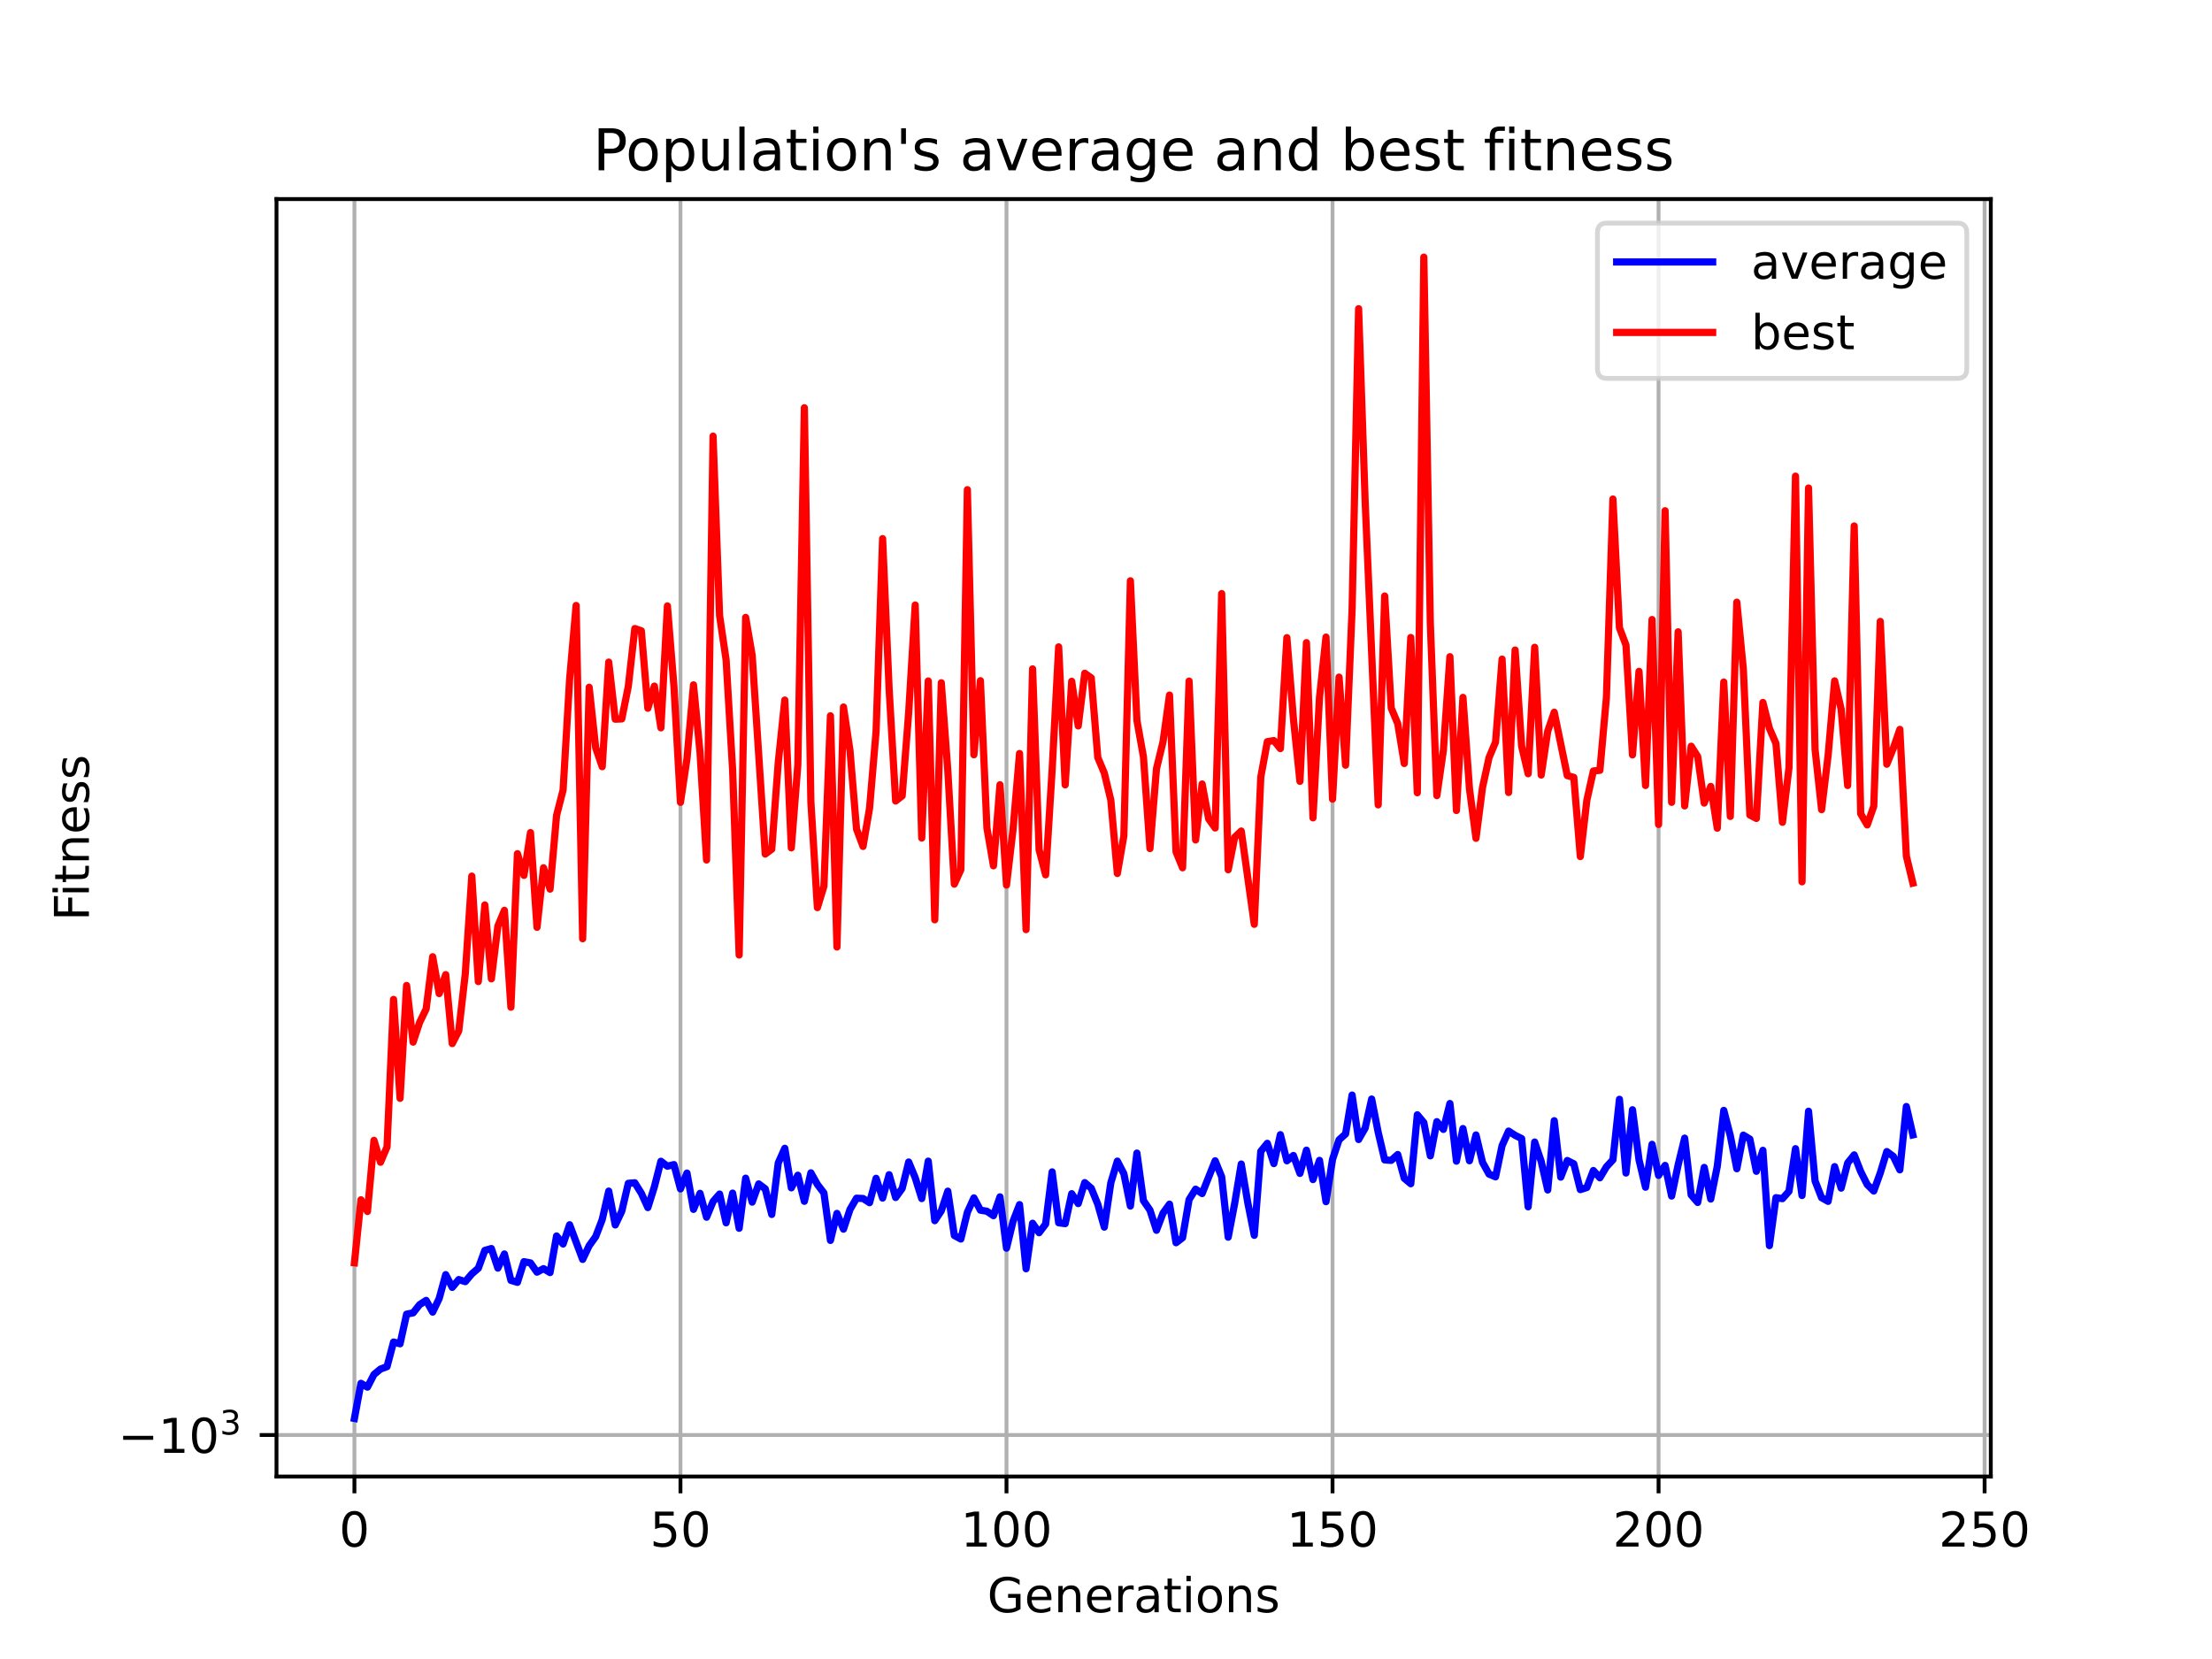 <?xml version="1.0" encoding="utf-8" standalone="no"?>
<!DOCTYPE svg PUBLIC "-//W3C//DTD SVG 1.1//EN"
  "http://www.w3.org/Graphics/SVG/1.1/DTD/svg11.dtd">
<!-- Created with matplotlib (https://matplotlib.org/) -->
<svg height="345.6pt" version="1.1" viewBox="0 0 460.8 345.6" width="460.8pt" xmlns="http://www.w3.org/2000/svg" xmlns:xlink="http://www.w3.org/1999/xlink">
 <defs>
  <style type="text/css">*{stroke-linecap:butt;stroke-linejoin:round;}</style>
 </defs>
 <g id="figure_1">
  <g id="patch_1">
   <path d="M 0 345.6 
L 460.8 345.6 
L 460.8 0 
L 0 0 
z
" style="fill:#ffffff;"/>
  </g>
  <g id="axes_1">
   <g id="patch_2">
    <path d="M 57.6 307.584 
L 414.72 307.584 
L 414.72 41.472 
L 57.6 41.472 
z
" style="fill:#ffffff;"/>
   </g>
   <g id="matplotlib.axis_1">
    <g id="xtick_1">
     <g id="line2d_1">
      <path clip-path="url(#pa1dbb813bf)" d="M 73.833 307.584 
L 73.833 41.472 
" style="fill:none;stroke:#b0b0b0;stroke-linecap:square;stroke-width:0.8;"/>
     </g>
     <g id="line2d_2">
      <defs>
       <path d="M 0 0 
L 0 3.5 
" id="m07ec0fc6dc" style="stroke:#000000;stroke-width:0.8;"/>
      </defs>
      <g>
       <use style="stroke:#000000;stroke-width:0.8;" x="73.833" xlink:href="#m07ec0fc6dc" y="307.584"/>
      </g>
     </g>
     <g id="text_1">
      <!-- 0 -->
      <g transform="translate(70.651 322.182)scale(0.1 -0.1)">
       <defs>
        <path d="M 31.781 66.406 
Q 24.172 66.406 20.328 58.906 
Q 16.5 51.422 16.5 36.375 
Q 16.5 21.391 20.328 13.891 
Q 24.172 6.391 31.781 6.391 
Q 39.453 6.391 43.281 13.891 
Q 47.125 21.391 47.125 36.375 
Q 47.125 51.422 43.281 58.906 
Q 39.453 66.406 31.781 66.406 
z
M 31.781 74.219 
Q 44.047 74.219 50.516 64.516 
Q 56.984 54.828 56.984 36.375 
Q 56.984 17.969 50.516 8.266 
Q 44.047 -1.422 31.781 -1.422 
Q 19.531 -1.422 13.062 8.266 
Q 6.594 17.969 6.594 36.375 
Q 6.594 54.828 13.062 64.516 
Q 19.531 74.219 31.781 74.219 
z
" id="DejaVuSans-48"/>
       </defs>
       <use xlink:href="#DejaVuSans-48"/>
      </g>
     </g>
    </g>
    <g id="xtick_2">
     <g id="line2d_3">
      <path clip-path="url(#pa1dbb813bf)" d="M 141.752 307.584 
L 141.752 41.472 
" style="fill:none;stroke:#b0b0b0;stroke-linecap:square;stroke-width:0.8;"/>
     </g>
     <g id="line2d_4">
      <g>
       <use style="stroke:#000000;stroke-width:0.8;" x="141.752" xlink:href="#m07ec0fc6dc" y="307.584"/>
      </g>
     </g>
     <g id="text_2">
      <!-- 50 -->
      <g transform="translate(135.39 322.182)scale(0.1 -0.1)">
       <defs>
        <path d="M 10.797 72.906 
L 49.516 72.906 
L 49.516 64.594 
L 19.828 64.594 
L 19.828 46.734 
Q 21.969 47.469 24.109 47.828 
Q 26.266 48.188 28.422 48.188 
Q 40.625 48.188 47.75 41.5 
Q 54.891 34.812 54.891 23.391 
Q 54.891 11.625 47.562 5.094 
Q 40.234 -1.422 26.906 -1.422 
Q 22.312 -1.422 17.547 -0.641 
Q 12.797 0.141 7.719 1.703 
L 7.719 11.625 
Q 12.109 9.234 16.797 8.062 
Q 21.484 6.891 26.703 6.891 
Q 35.156 6.891 40.078 11.328 
Q 45.016 15.766 45.016 23.391 
Q 45.016 31 40.078 35.438 
Q 35.156 39.891 26.703 39.891 
Q 22.75 39.891 18.812 39.016 
Q 14.891 38.141 10.797 36.281 
z
" id="DejaVuSans-53"/>
       </defs>
       <use xlink:href="#DejaVuSans-53"/>
       <use x="63.623" xlink:href="#DejaVuSans-48"/>
      </g>
     </g>
    </g>
    <g id="xtick_3">
     <g id="line2d_5">
      <path clip-path="url(#pa1dbb813bf)" d="M 209.671 307.584 
L 209.671 41.472 
" style="fill:none;stroke:#b0b0b0;stroke-linecap:square;stroke-width:0.8;"/>
     </g>
     <g id="line2d_6">
      <g>
       <use style="stroke:#000000;stroke-width:0.8;" x="209.671" xlink:href="#m07ec0fc6dc" y="307.584"/>
      </g>
     </g>
     <g id="text_3">
      <!-- 100 -->
      <g transform="translate(200.128 322.182)scale(0.1 -0.1)">
       <defs>
        <path d="M 12.406 8.297 
L 28.516 8.297 
L 28.516 63.922 
L 10.984 60.406 
L 10.984 69.391 
L 28.422 72.906 
L 38.281 72.906 
L 38.281 8.297 
L 54.391 8.297 
L 54.391 0 
L 12.406 0 
z
" id="DejaVuSans-49"/>
       </defs>
       <use xlink:href="#DejaVuSans-49"/>
       <use x="63.623" xlink:href="#DejaVuSans-48"/>
       <use x="127.246" xlink:href="#DejaVuSans-48"/>
      </g>
     </g>
    </g>
    <g id="xtick_4">
     <g id="line2d_7">
      <path clip-path="url(#pa1dbb813bf)" d="M 277.591 307.584 
L 277.591 41.472 
" style="fill:none;stroke:#b0b0b0;stroke-linecap:square;stroke-width:0.8;"/>
     </g>
     <g id="line2d_8">
      <g>
       <use style="stroke:#000000;stroke-width:0.8;" x="277.591" xlink:href="#m07ec0fc6dc" y="307.584"/>
      </g>
     </g>
     <g id="text_4">
      <!-- 150 -->
      <g transform="translate(268.047 322.182)scale(0.1 -0.1)">
       <use xlink:href="#DejaVuSans-49"/>
       <use x="63.623" xlink:href="#DejaVuSans-53"/>
       <use x="127.246" xlink:href="#DejaVuSans-48"/>
      </g>
     </g>
    </g>
    <g id="xtick_5">
     <g id="line2d_9">
      <path clip-path="url(#pa1dbb813bf)" d="M 345.51 307.584 
L 345.51 41.472 
" style="fill:none;stroke:#b0b0b0;stroke-linecap:square;stroke-width:0.8;"/>
     </g>
     <g id="line2d_10">
      <g>
       <use style="stroke:#000000;stroke-width:0.8;" x="345.51" xlink:href="#m07ec0fc6dc" y="307.584"/>
      </g>
     </g>
     <g id="text_5">
      <!-- 200 -->
      <g transform="translate(335.966 322.182)scale(0.1 -0.1)">
       <defs>
        <path d="M 19.188 8.297 
L 53.609 8.297 
L 53.609 0 
L 7.328 0 
L 7.328 8.297 
Q 12.938 14.109 22.625 23.891 
Q 32.328 33.688 34.812 36.531 
Q 39.547 41.844 41.422 45.531 
Q 43.312 49.219 43.312 52.781 
Q 43.312 58.594 39.234 62.25 
Q 35.156 65.922 28.609 65.922 
Q 23.969 65.922 18.812 64.312 
Q 13.672 62.703 7.812 59.422 
L 7.812 69.391 
Q 13.766 71.781 18.938 73 
Q 24.125 74.219 28.422 74.219 
Q 39.75 74.219 46.484 68.547 
Q 53.219 62.891 53.219 53.422 
Q 53.219 48.922 51.531 44.891 
Q 49.859 40.875 45.406 35.406 
Q 44.188 33.984 37.641 27.219 
Q 31.109 20.453 19.188 8.297 
z
" id="DejaVuSans-50"/>
       </defs>
       <use xlink:href="#DejaVuSans-50"/>
       <use x="63.623" xlink:href="#DejaVuSans-48"/>
       <use x="127.246" xlink:href="#DejaVuSans-48"/>
      </g>
     </g>
    </g>
    <g id="xtick_6">
     <g id="line2d_11">
      <path clip-path="url(#pa1dbb813bf)" d="M 413.43 307.584 
L 413.43 41.472 
" style="fill:none;stroke:#b0b0b0;stroke-linecap:square;stroke-width:0.8;"/>
     </g>
     <g id="line2d_12">
      <g>
       <use style="stroke:#000000;stroke-width:0.8;" x="413.43" xlink:href="#m07ec0fc6dc" y="307.584"/>
      </g>
     </g>
     <g id="text_6">
      <!-- 250 -->
      <g transform="translate(403.886 322.182)scale(0.1 -0.1)">
       <use xlink:href="#DejaVuSans-50"/>
       <use x="63.623" xlink:href="#DejaVuSans-53"/>
       <use x="127.246" xlink:href="#DejaVuSans-48"/>
      </g>
     </g>
    </g>
    <g id="text_7">
     <!-- Generations -->
     <g transform="translate(205.662 335.861)scale(0.1 -0.1)">
      <defs>
       <path d="M 59.516 10.406 
L 59.516 29.984 
L 43.406 29.984 
L 43.406 38.094 
L 69.281 38.094 
L 69.281 6.781 
Q 63.578 2.734 56.688 0.656 
Q 49.812 -1.422 42 -1.422 
Q 24.906 -1.422 15.25 8.562 
Q 5.609 18.562 5.609 36.375 
Q 5.609 54.25 15.25 64.234 
Q 24.906 74.219 42 74.219 
Q 49.125 74.219 55.547 72.453 
Q 61.969 70.703 67.391 67.281 
L 67.391 56.781 
Q 61.922 61.422 55.766 63.766 
Q 49.609 66.109 42.828 66.109 
Q 29.438 66.109 22.719 58.641 
Q 16.016 51.172 16.016 36.375 
Q 16.016 21.625 22.719 14.156 
Q 29.438 6.688 42.828 6.688 
Q 48.047 6.688 52.141 7.594 
Q 56.25 8.5 59.516 10.406 
z
" id="DejaVuSans-71"/>
       <path d="M 56.203 29.594 
L 56.203 25.203 
L 14.891 25.203 
Q 15.484 15.922 20.484 11.062 
Q 25.484 6.203 34.422 6.203 
Q 39.594 6.203 44.453 7.469 
Q 49.312 8.734 54.109 11.281 
L 54.109 2.781 
Q 49.266 0.734 44.188 -0.344 
Q 39.109 -1.422 33.891 -1.422 
Q 20.797 -1.422 13.156 6.188 
Q 5.516 13.812 5.516 26.812 
Q 5.516 40.234 12.766 48.109 
Q 20.016 56 32.328 56 
Q 43.359 56 49.781 48.891 
Q 56.203 41.797 56.203 29.594 
z
M 47.219 32.234 
Q 47.125 39.594 43.094 43.984 
Q 39.062 48.391 32.422 48.391 
Q 24.906 48.391 20.391 44.141 
Q 15.875 39.891 15.188 32.172 
z
" id="DejaVuSans-101"/>
       <path d="M 54.891 33.016 
L 54.891 0 
L 45.906 0 
L 45.906 32.719 
Q 45.906 40.484 42.875 44.328 
Q 39.844 48.188 33.797 48.188 
Q 26.516 48.188 22.312 43.547 
Q 18.109 38.922 18.109 30.906 
L 18.109 0 
L 9.078 0 
L 9.078 54.688 
L 18.109 54.688 
L 18.109 46.188 
Q 21.344 51.125 25.703 53.562 
Q 30.078 56 35.797 56 
Q 45.219 56 50.047 50.172 
Q 54.891 44.344 54.891 33.016 
z
" id="DejaVuSans-110"/>
       <path d="M 41.109 46.297 
Q 39.594 47.172 37.812 47.578 
Q 36.031 48 33.891 48 
Q 26.266 48 22.188 43.047 
Q 18.109 38.094 18.109 28.812 
L 18.109 0 
L 9.078 0 
L 9.078 54.688 
L 18.109 54.688 
L 18.109 46.188 
Q 20.953 51.172 25.484 53.578 
Q 30.031 56 36.531 56 
Q 37.453 56 38.578 55.875 
Q 39.703 55.766 41.062 55.516 
z
" id="DejaVuSans-114"/>
       <path d="M 34.281 27.484 
Q 23.391 27.484 19.188 25 
Q 14.984 22.516 14.984 16.5 
Q 14.984 11.719 18.141 8.906 
Q 21.297 6.109 26.703 6.109 
Q 34.188 6.109 38.703 11.406 
Q 43.219 16.703 43.219 25.484 
L 43.219 27.484 
z
M 52.203 31.203 
L 52.203 0 
L 43.219 0 
L 43.219 8.297 
Q 40.141 3.328 35.547 0.953 
Q 30.953 -1.422 24.312 -1.422 
Q 15.922 -1.422 10.953 3.297 
Q 6 8.016 6 15.922 
Q 6 25.141 12.172 29.828 
Q 18.359 34.516 30.609 34.516 
L 43.219 34.516 
L 43.219 35.406 
Q 43.219 41.609 39.141 45 
Q 35.062 48.391 27.688 48.391 
Q 23 48.391 18.547 47.266 
Q 14.109 46.141 10.016 43.891 
L 10.016 52.203 
Q 14.938 54.109 19.578 55.047 
Q 24.219 56 28.609 56 
Q 40.484 56 46.344 49.844 
Q 52.203 43.703 52.203 31.203 
z
" id="DejaVuSans-97"/>
       <path d="M 18.312 70.219 
L 18.312 54.688 
L 36.812 54.688 
L 36.812 47.703 
L 18.312 47.703 
L 18.312 18.016 
Q 18.312 11.328 20.141 9.422 
Q 21.969 7.516 27.594 7.516 
L 36.812 7.516 
L 36.812 0 
L 27.594 0 
Q 17.188 0 13.234 3.875 
Q 9.281 7.766 9.281 18.016 
L 9.281 47.703 
L 2.688 47.703 
L 2.688 54.688 
L 9.281 54.688 
L 9.281 70.219 
z
" id="DejaVuSans-116"/>
       <path d="M 9.422 54.688 
L 18.406 54.688 
L 18.406 0 
L 9.422 0 
z
M 9.422 75.984 
L 18.406 75.984 
L 18.406 64.594 
L 9.422 64.594 
z
" id="DejaVuSans-105"/>
       <path d="M 30.609 48.391 
Q 23.391 48.391 19.188 42.75 
Q 14.984 37.109 14.984 27.297 
Q 14.984 17.484 19.156 11.844 
Q 23.344 6.203 30.609 6.203 
Q 37.797 6.203 41.984 11.859 
Q 46.188 17.531 46.188 27.297 
Q 46.188 37.016 41.984 42.703 
Q 37.797 48.391 30.609 48.391 
z
M 30.609 56 
Q 42.328 56 49.016 48.375 
Q 55.719 40.766 55.719 27.297 
Q 55.719 13.875 49.016 6.219 
Q 42.328 -1.422 30.609 -1.422 
Q 18.844 -1.422 12.172 6.219 
Q 5.516 13.875 5.516 27.297 
Q 5.516 40.766 12.172 48.375 
Q 18.844 56 30.609 56 
z
" id="DejaVuSans-111"/>
       <path d="M 44.281 53.078 
L 44.281 44.578 
Q 40.484 46.531 36.375 47.5 
Q 32.281 48.484 27.875 48.484 
Q 21.188 48.484 17.844 46.438 
Q 14.5 44.391 14.5 40.281 
Q 14.5 37.156 16.891 35.375 
Q 19.281 33.594 26.516 31.984 
L 29.594 31.297 
Q 39.156 29.25 43.188 25.516 
Q 47.219 21.781 47.219 15.094 
Q 47.219 7.469 41.188 3.016 
Q 35.156 -1.422 24.609 -1.422 
Q 20.219 -1.422 15.453 -0.562 
Q 10.688 0.297 5.422 2 
L 5.422 11.281 
Q 10.406 8.688 15.234 7.391 
Q 20.062 6.109 24.812 6.109 
Q 31.156 6.109 34.562 8.281 
Q 37.984 10.453 37.984 14.406 
Q 37.984 18.062 35.516 20.016 
Q 33.062 21.969 24.703 23.781 
L 21.578 24.516 
Q 13.234 26.266 9.516 29.906 
Q 5.812 33.547 5.812 39.891 
Q 5.812 47.609 11.281 51.797 
Q 16.75 56 26.812 56 
Q 31.781 56 36.172 55.266 
Q 40.578 54.547 44.281 53.078 
z
" id="DejaVuSans-115"/>
      </defs>
      <use xlink:href="#DejaVuSans-71"/>
      <use x="77.49" xlink:href="#DejaVuSans-101"/>
      <use x="139.014" xlink:href="#DejaVuSans-110"/>
      <use x="202.393" xlink:href="#DejaVuSans-101"/>
      <use x="263.916" xlink:href="#DejaVuSans-114"/>
      <use x="305.029" xlink:href="#DejaVuSans-97"/>
      <use x="366.309" xlink:href="#DejaVuSans-116"/>
      <use x="405.518" xlink:href="#DejaVuSans-105"/>
      <use x="433.301" xlink:href="#DejaVuSans-111"/>
      <use x="494.482" xlink:href="#DejaVuSans-110"/>
      <use x="557.861" xlink:href="#DejaVuSans-115"/>
     </g>
    </g>
   </g>
   <g id="matplotlib.axis_2">
    <g id="ytick_1">
     <g id="line2d_13">
      <path clip-path="url(#pa1dbb813bf)" d="M 57.6 298.937 
L 414.72 298.937 
" style="fill:none;stroke:#b0b0b0;stroke-linecap:square;stroke-width:0.8;"/>
     </g>
     <g id="line2d_14">
      <defs>
       <path d="M 0 0 
L -3.5 0 
" id="m3d6f5c4a4d" style="stroke:#000000;stroke-width:0.8;"/>
      </defs>
      <g>
       <use style="stroke:#000000;stroke-width:0.8;" x="57.6" xlink:href="#m3d6f5c4a4d" y="298.937"/>
      </g>
     </g>
     <g id="text_8">
      <!-- $\mathdefault{-10^{3}}$ -->
      <g transform="translate(24.6 302.736)scale(0.1 -0.1)">
       <defs>
        <path d="M 10.594 35.5 
L 73.188 35.5 
L 73.188 27.203 
L 10.594 27.203 
z
" id="DejaVuSans-8722"/>
        <path d="M 40.578 39.312 
Q 47.656 37.797 51.625 33 
Q 55.609 28.219 55.609 21.188 
Q 55.609 10.406 48.188 4.484 
Q 40.766 -1.422 27.094 -1.422 
Q 22.516 -1.422 17.656 -0.516 
Q 12.797 0.391 7.625 2.203 
L 7.625 11.719 
Q 11.719 9.328 16.594 8.109 
Q 21.484 6.891 26.812 6.891 
Q 36.078 6.891 40.938 10.547 
Q 45.797 14.203 45.797 21.188 
Q 45.797 27.641 41.281 31.266 
Q 36.766 34.906 28.719 34.906 
L 20.219 34.906 
L 20.219 43.016 
L 29.109 43.016 
Q 36.375 43.016 40.234 45.922 
Q 44.094 48.828 44.094 54.297 
Q 44.094 59.906 40.109 62.906 
Q 36.141 65.922 28.719 65.922 
Q 24.656 65.922 20.016 65.031 
Q 15.375 64.156 9.812 62.312 
L 9.812 71.094 
Q 15.438 72.656 20.344 73.438 
Q 25.25 74.219 29.594 74.219 
Q 40.828 74.219 47.359 69.109 
Q 53.906 64.016 53.906 55.328 
Q 53.906 49.266 50.438 45.094 
Q 46.969 40.922 40.578 39.312 
z
" id="DejaVuSans-51"/>
       </defs>
       <use transform="translate(0 0.766)" xlink:href="#DejaVuSans-8722"/>
       <use transform="translate(83.789 0.766)" xlink:href="#DejaVuSans-49"/>
       <use transform="translate(147.412 0.766)" xlink:href="#DejaVuSans-48"/>
       <use transform="translate(211.992 39.047)scale(0.7)" xlink:href="#DejaVuSans-51"/>
      </g>
     </g>
    </g>
    <g id="text_9">
     <!-- Fitness -->
     <g transform="translate(18.52 191.845)rotate(-90)scale(0.1 -0.1)">
      <defs>
       <path d="M 9.812 72.906 
L 51.703 72.906 
L 51.703 64.594 
L 19.672 64.594 
L 19.672 43.109 
L 48.578 43.109 
L 48.578 34.812 
L 19.672 34.812 
L 19.672 0 
L 9.812 0 
z
" id="DejaVuSans-70"/>
      </defs>
      <use xlink:href="#DejaVuSans-70"/>
      <use x="50.27" xlink:href="#DejaVuSans-105"/>
      <use x="78.053" xlink:href="#DejaVuSans-116"/>
      <use x="117.262" xlink:href="#DejaVuSans-110"/>
      <use x="180.641" xlink:href="#DejaVuSans-101"/>
      <use x="242.164" xlink:href="#DejaVuSans-115"/>
      <use x="294.264" xlink:href="#DejaVuSans-115"/>
     </g>
    </g>
   </g>
   <g id="line2d_15">
    <path clip-path="url(#pa1dbb813bf)" d="M 73.833 295.488 
L 75.191 288.174 
L 76.55 288.963 
L 77.908 286.326 
L 79.266 285.198 
L 80.625 284.695 
L 81.983 279.569 
L 83.341 279.936 
L 84.7 273.764 
L 86.058 273.495 
L 87.417 271.776 
L 88.775 270.898 
L 90.133 273.336 
L 91.492 270.502 
L 92.85 265.532 
L 94.209 268.185 
L 95.567 266.557 
L 96.925 266.99 
L 98.284 265.377 
L 99.642 264.201 
L 101 260.481 
L 102.359 260.092 
L 103.717 264.169 
L 105.076 261.229 
L 106.434 266.725 
L 107.792 267.135 
L 109.151 262.829 
L 110.509 263.092 
L 111.868 265.013 
L 113.226 264.282 
L 114.584 265.104 
L 115.943 257.477 
L 117.301 259.15 
L 118.66 255.137 
L 121.376 262.358 
L 122.735 259.5 
L 124.093 257.609 
L 125.451 254.058 
L 126.81 248.131 
L 128.168 255.182 
L 129.527 252.321 
L 130.885 246.508 
L 132.243 246.398 
L 133.602 248.579 
L 134.96 251.56 
L 136.319 247.235 
L 137.677 241.916 
L 139.035 242.945 
L 140.394 242.605 
L 141.752 247.669 
L 143.11 244.374 
L 144.469 251.931 
L 145.827 248.597 
L 147.186 253.565 
L 148.544 250.298 
L 149.902 248.737 
L 151.261 254.734 
L 152.619 248.548 
L 153.978 255.873 
L 155.336 245.434 
L 156.694 250.426 
L 158.053 246.63 
L 159.411 247.65 
L 160.77 252.992 
L 162.128 242.255 
L 163.486 239.209 
L 164.845 247.45 
L 166.203 244.819 
L 167.561 250.254 
L 168.92 244.324 
L 170.278 246.738 
L 171.637 248.52 
L 172.995 258.398 
L 174.353 252.777 
L 175.712 256.056 
L 177.07 251.957 
L 178.429 249.609 
L 179.787 249.669 
L 181.145 250.542 
L 182.504 245.465 
L 183.862 249.582 
L 185.22 244.716 
L 186.579 249.461 
L 187.937 247.579 
L 189.296 242.066 
L 190.654 245.343 
L 192.012 249.682 
L 193.371 241.889 
L 194.729 254.288 
L 196.088 252.241 
L 197.446 248.146 
L 198.804 257.376 
L 200.163 258.112 
L 201.521 252.535 
L 202.88 249.546 
L 204.238 252.099 
L 205.596 252.323 
L 206.955 253.247 
L 208.313 249.33 
L 209.671 260.018 
L 211.03 254.442 
L 212.388 250.943 
L 213.747 264.307 
L 215.105 254.828 
L 216.463 256.793 
L 217.822 254.995 
L 219.18 244.127 
L 220.539 254.728 
L 221.897 254.907 
L 223.255 248.669 
L 224.614 250.727 
L 225.972 246.359 
L 227.33 247.534 
L 228.689 250.868 
L 230.047 255.633 
L 231.406 246.398 
L 232.764 241.881 
L 234.122 244.512 
L 235.481 251.238 
L 236.839 240.209 
L 238.198 250.111 
L 239.556 252.086 
L 240.914 256.292 
L 242.273 252.73 
L 243.631 250.847 
L 244.99 258.885 
L 246.348 257.841 
L 247.706 249.91 
L 249.065 247.727 
L 250.423 248.638 
L 253.14 241.816 
L 254.498 245.155 
L 255.857 257.73 
L 257.215 250.636 
L 258.573 242.487 
L 259.932 250.524 
L 261.29 257.339 
L 262.649 239.842 
L 264.007 238.175 
L 265.365 242.398 
L 266.724 236.372 
L 268.082 241.818 
L 269.44 240.71 
L 270.799 244.444 
L 272.157 239.605 
L 273.516 245.724 
L 274.874 241.727 
L 276.232 250.332 
L 277.591 241.507 
L 278.949 237.445 
L 280.308 236.222 
L 281.666 228.12 
L 283.024 237.38 
L 284.383 235.013 
L 285.741 228.949 
L 287.1 235.876 
L 288.458 241.631 
L 289.816 241.726 
L 291.175 240.507 
L 292.533 245.454 
L 293.891 246.597 
L 295.25 232.23 
L 296.608 233.85 
L 297.967 240.785 
L 299.325 233.662 
L 300.683 235.273 
L 302.042 229.884 
L 303.4 241.895 
L 304.759 235.098 
L 306.117 241.805 
L 307.475 236.435 
L 308.834 242.128 
L 310.192 244.59 
L 311.55 245.158 
L 312.909 238.658 
L 314.267 235.625 
L 315.626 236.511 
L 316.984 237.187 
L 318.342 251.403 
L 319.701 237.91 
L 321.059 241.942 
L 322.418 247.891 
L 323.776 233.466 
L 325.134 245.222 
L 326.493 241.755 
L 327.851 242.444 
L 329.21 247.82 
L 330.568 247.384 
L 331.926 243.844 
L 333.285 245.358 
L 334.643 243.076 
L 336.001 241.61 
L 337.36 229.003 
L 338.718 244.364 
L 340.077 231.183 
L 341.435 241.608 
L 342.793 247.317 
L 344.152 238.384 
L 345.51 244.855 
L 346.869 242.777 
L 348.227 249.16 
L 349.585 242.681 
L 350.944 237.096 
L 352.302 248.92 
L 353.66 250.489 
L 355.019 243.197 
L 356.377 249.781 
L 357.736 242.983 
L 359.094 231.312 
L 360.452 236.571 
L 361.811 243.469 
L 363.169 236.468 
L 364.528 237.298 
L 365.886 244.002 
L 367.244 239.632 
L 368.603 259.485 
L 369.961 249.496 
L 371.32 249.702 
L 372.678 248.165 
L 374.036 239.29 
L 375.395 249.046 
L 376.753 231.487 
L 378.111 246.012 
L 379.47 249.5 
L 380.828 250.263 
L 382.187 243.032 
L 383.545 247.508 
L 384.903 242.268 
L 386.262 240.582 
L 387.62 244.065 
L 388.979 246.771 
L 390.337 248.11 
L 391.695 244.352 
L 393.054 239.892 
L 394.412 240.892 
L 395.77 243.698 
L 397.129 230.51 
L 398.487 236.419 
L 398.487 236.419 
" style="fill:none;stroke:#0000ff;stroke-linecap:square;stroke-width:1.5;"/>
   </g>
   <g id="line2d_16">
    <path clip-path="url(#pa1dbb813bf)" d="M 73.833 263.065 
L 75.191 249.938 
L 76.55 252.37 
L 77.908 237.559 
L 79.266 242.12 
L 80.625 238.921 
L 81.983 208.197 
L 83.341 228.8 
L 84.7 205.292 
L 86.058 217.094 
L 87.417 212.984 
L 88.775 210.184 
L 90.133 199.307 
L 91.492 206.98 
L 92.85 203.031 
L 94.209 217.395 
L 95.567 214.751 
L 96.925 202.877 
L 98.284 182.512 
L 99.642 204.478 
L 101 188.52 
L 102.359 203.914 
L 103.717 192.916 
L 105.076 189.641 
L 106.434 209.818 
L 107.792 177.837 
L 109.151 182.356 
L 110.509 173.442 
L 111.868 193.179 
L 113.226 180.78 
L 114.584 185.221 
L 115.943 169.872 
L 117.301 164.564 
L 118.66 141.497 
L 120.018 126.131 
L 121.376 195.56 
L 122.735 143.17 
L 124.093 155.788 
L 125.451 159.717 
L 126.81 137.928 
L 128.168 149.822 
L 129.527 149.761 
L 130.885 143.003 
L 132.243 130.937 
L 133.602 131.411 
L 134.96 147.542 
L 136.319 142.93 
L 137.677 151.623 
L 139.035 126.228 
L 140.394 142.956 
L 141.752 167.149 
L 143.11 158.053 
L 144.469 142.669 
L 145.827 156.751 
L 147.186 179.152 
L 148.544 90.858 
L 149.902 128.228 
L 151.261 137.471 
L 152.619 160.39 
L 153.978 198.945 
L 155.336 128.615 
L 156.694 136.535 
L 159.411 177.914 
L 160.77 176.898 
L 162.128 158.797 
L 163.486 145.833 
L 164.845 176.629 
L 166.203 159.32 
L 167.561 84.947 
L 168.92 167.024 
L 170.278 189.074 
L 171.637 184.624 
L 172.995 149.113 
L 174.353 197.281 
L 175.712 147.284 
L 177.07 156.369 
L 178.429 172.704 
L 179.787 176.329 
L 181.145 168.365 
L 182.504 152.328 
L 183.862 112.213 
L 185.22 143.499 
L 186.579 166.86 
L 187.937 165.792 
L 189.296 148.408 
L 190.654 126.035 
L 192.012 174.577 
L 193.371 141.857 
L 194.729 191.614 
L 196.088 142.232 
L 197.446 160.521 
L 198.804 184.178 
L 200.163 181.16 
L 201.521 102.008 
L 202.88 157.233 
L 204.238 141.8 
L 205.596 172.49 
L 206.955 180.365 
L 208.313 163.477 
L 209.671 184.37 
L 211.03 172.832 
L 212.388 156.968 
L 213.747 193.659 
L 215.105 139.346 
L 216.463 176.994 
L 217.822 182.242 
L 219.18 160.337 
L 220.539 134.756 
L 221.897 163.501 
L 223.255 141.927 
L 224.614 151.221 
L 225.972 140.257 
L 227.33 141.229 
L 228.689 157.796 
L 230.047 161.039 
L 231.406 166.679 
L 232.764 181.961 
L 234.122 174.104 
L 235.481 120.991 
L 236.839 150.042 
L 238.198 157.654 
L 239.556 176.77 
L 240.914 160.144 
L 242.273 154.554 
L 243.631 144.796 
L 244.99 177.441 
L 246.348 180.777 
L 247.706 141.883 
L 249.065 174.976 
L 250.423 163.318 
L 251.781 170.583 
L 253.14 172.484 
L 254.498 123.658 
L 255.857 181.185 
L 257.215 174.406 
L 258.573 173.119 
L 261.29 192.55 
L 262.649 161.857 
L 264.007 154.5 
L 265.365 154.277 
L 266.724 155.946 
L 268.082 132.839 
L 269.44 149.706 
L 270.799 162.764 
L 272.157 133.872 
L 273.516 170.372 
L 274.874 145.306 
L 276.232 132.714 
L 277.591 166.469 
L 278.949 141.057 
L 280.308 159.399 
L 281.666 126.919 
L 283.024 64.307 
L 284.383 104.389 
L 287.1 167.668 
L 288.458 124.155 
L 289.816 147.501 
L 291.175 150.745 
L 292.533 159.051 
L 293.891 132.804 
L 295.25 165.146 
L 296.608 53.568 
L 297.967 129.97 
L 299.325 165.738 
L 300.683 156.304 
L 302.042 136.803 
L 303.4 168.84 
L 304.759 145.28 
L 306.117 164.315 
L 307.475 174.636 
L 308.834 164.051 
L 310.192 157.828 
L 311.55 154.591 
L 312.909 137.309 
L 314.267 165.088 
L 315.626 135.416 
L 316.984 155.446 
L 318.342 161.185 
L 319.701 134.841 
L 321.059 161.455 
L 322.418 152.319 
L 323.776 148.374 
L 326.493 161.569 
L 327.851 161.942 
L 329.21 178.438 
L 330.568 166.711 
L 331.926 160.608 
L 333.285 160.47 
L 334.643 145.329 
L 336.001 103.961 
L 337.36 130.781 
L 338.718 134.372 
L 340.077 157.259 
L 341.435 139.857 
L 342.793 163.633 
L 344.152 129.06 
L 345.51 171.751 
L 346.869 106.393 
L 348.227 167.14 
L 349.585 131.621 
L 350.944 167.886 
L 352.302 155.451 
L 353.66 157.593 
L 355.019 167.294 
L 356.377 163.827 
L 357.736 172.534 
L 359.094 142.087 
L 360.452 170.08 
L 361.811 125.445 
L 363.169 139.369 
L 364.528 169.783 
L 365.886 170.497 
L 367.244 146.331 
L 368.603 151.726 
L 369.961 154.878 
L 371.32 171.297 
L 372.678 159.916 
L 374.036 99.192 
L 375.395 183.695 
L 376.753 101.662 
L 378.111 156.105 
L 379.47 168.668 
L 380.828 157.374 
L 382.187 141.842 
L 383.545 147.731 
L 384.903 163.633 
L 386.262 109.566 
L 387.62 169.524 
L 388.979 171.845 
L 390.337 167.956 
L 391.695 129.45 
L 393.054 159.201 
L 394.412 155.885 
L 395.77 151.946 
L 397.129 178.337 
L 398.487 183.976 
L 398.487 183.976 
" style="fill:none;stroke:#ff0000;stroke-linecap:square;stroke-width:1.5;"/>
   </g>
   <g id="patch_3">
    <path d="M 57.6 307.584 
L 57.6 41.472 
" style="fill:none;stroke:#000000;stroke-linecap:square;stroke-linejoin:miter;stroke-width:0.8;"/>
   </g>
   <g id="patch_4">
    <path d="M 414.72 307.584 
L 414.72 41.472 
" style="fill:none;stroke:#000000;stroke-linecap:square;stroke-linejoin:miter;stroke-width:0.8;"/>
   </g>
   <g id="patch_5">
    <path d="M 57.6 307.584 
L 414.72 307.584 
" style="fill:none;stroke:#000000;stroke-linecap:square;stroke-linejoin:miter;stroke-width:0.8;"/>
   </g>
   <g id="patch_6">
    <path d="M 57.6 41.472 
L 414.72 41.472 
" style="fill:none;stroke:#000000;stroke-linecap:square;stroke-linejoin:miter;stroke-width:0.8;"/>
   </g>
   <g id="text_10">
    <!-- Population's average and best fitness -->
    <g transform="translate(123.53 35.472)scale(0.12 -0.12)">
     <defs>
      <path d="M 19.672 64.797 
L 19.672 37.406 
L 32.078 37.406 
Q 38.969 37.406 42.719 40.969 
Q 46.484 44.531 46.484 51.125 
Q 46.484 57.672 42.719 61.234 
Q 38.969 64.797 32.078 64.797 
z
M 9.812 72.906 
L 32.078 72.906 
Q 44.344 72.906 50.609 67.359 
Q 56.891 61.812 56.891 51.125 
Q 56.891 40.328 50.609 34.812 
Q 44.344 29.297 32.078 29.297 
L 19.672 29.297 
L 19.672 0 
L 9.812 0 
z
" id="DejaVuSans-80"/>
      <path d="M 18.109 8.203 
L 18.109 -20.797 
L 9.078 -20.797 
L 9.078 54.688 
L 18.109 54.688 
L 18.109 46.391 
Q 20.953 51.266 25.266 53.625 
Q 29.594 56 35.594 56 
Q 45.562 56 51.781 48.094 
Q 58.016 40.188 58.016 27.297 
Q 58.016 14.406 51.781 6.484 
Q 45.562 -1.422 35.594 -1.422 
Q 29.594 -1.422 25.266 0.953 
Q 20.953 3.328 18.109 8.203 
z
M 48.688 27.297 
Q 48.688 37.203 44.609 42.844 
Q 40.531 48.484 33.406 48.484 
Q 26.266 48.484 22.188 42.844 
Q 18.109 37.203 18.109 27.297 
Q 18.109 17.391 22.188 11.75 
Q 26.266 6.109 33.406 6.109 
Q 40.531 6.109 44.609 11.75 
Q 48.688 17.391 48.688 27.297 
z
" id="DejaVuSans-112"/>
      <path d="M 8.5 21.578 
L 8.5 54.688 
L 17.484 54.688 
L 17.484 21.922 
Q 17.484 14.156 20.5 10.266 
Q 23.531 6.391 29.594 6.391 
Q 36.859 6.391 41.078 11.031 
Q 45.312 15.672 45.312 23.688 
L 45.312 54.688 
L 54.297 54.688 
L 54.297 0 
L 45.312 0 
L 45.312 8.406 
Q 42.047 3.422 37.719 1 
Q 33.406 -1.422 27.688 -1.422 
Q 18.266 -1.422 13.375 4.438 
Q 8.5 10.297 8.5 21.578 
z
M 31.109 56 
z
" id="DejaVuSans-117"/>
      <path d="M 9.422 75.984 
L 18.406 75.984 
L 18.406 0 
L 9.422 0 
z
" id="DejaVuSans-108"/>
      <path d="M 17.922 72.906 
L 17.922 45.797 
L 9.625 45.797 
L 9.625 72.906 
z
" id="DejaVuSans-39"/>
      <path id="DejaVuSans-32"/>
      <path d="M 2.984 54.688 
L 12.5 54.688 
L 29.594 8.797 
L 46.688 54.688 
L 56.203 54.688 
L 35.688 0 
L 23.484 0 
z
" id="DejaVuSans-118"/>
      <path d="M 45.406 27.984 
Q 45.406 37.75 41.375 43.109 
Q 37.359 48.484 30.078 48.484 
Q 22.859 48.484 18.828 43.109 
Q 14.797 37.75 14.797 27.984 
Q 14.797 18.266 18.828 12.891 
Q 22.859 7.516 30.078 7.516 
Q 37.359 7.516 41.375 12.891 
Q 45.406 18.266 45.406 27.984 
z
M 54.391 6.781 
Q 54.391 -7.172 48.188 -13.984 
Q 42 -20.797 29.203 -20.797 
Q 24.469 -20.797 20.266 -20.094 
Q 16.062 -19.391 12.109 -17.922 
L 12.109 -9.188 
Q 16.062 -11.328 19.922 -12.344 
Q 23.781 -13.375 27.781 -13.375 
Q 36.625 -13.375 41.016 -8.766 
Q 45.406 -4.156 45.406 5.172 
L 45.406 9.625 
Q 42.625 4.781 38.281 2.391 
Q 33.938 0 27.875 0 
Q 17.828 0 11.672 7.656 
Q 5.516 15.328 5.516 27.984 
Q 5.516 40.672 11.672 48.328 
Q 17.828 56 27.875 56 
Q 33.938 56 38.281 53.609 
Q 42.625 51.219 45.406 46.391 
L 45.406 54.688 
L 54.391 54.688 
z
" id="DejaVuSans-103"/>
      <path d="M 45.406 46.391 
L 45.406 75.984 
L 54.391 75.984 
L 54.391 0 
L 45.406 0 
L 45.406 8.203 
Q 42.578 3.328 38.25 0.953 
Q 33.938 -1.422 27.875 -1.422 
Q 17.969 -1.422 11.734 6.484 
Q 5.516 14.406 5.516 27.297 
Q 5.516 40.188 11.734 48.094 
Q 17.969 56 27.875 56 
Q 33.938 56 38.25 53.625 
Q 42.578 51.266 45.406 46.391 
z
M 14.797 27.297 
Q 14.797 17.391 18.875 11.75 
Q 22.953 6.109 30.078 6.109 
Q 37.203 6.109 41.297 11.75 
Q 45.406 17.391 45.406 27.297 
Q 45.406 37.203 41.297 42.844 
Q 37.203 48.484 30.078 48.484 
Q 22.953 48.484 18.875 42.844 
Q 14.797 37.203 14.797 27.297 
z
" id="DejaVuSans-100"/>
      <path d="M 48.688 27.297 
Q 48.688 37.203 44.609 42.844 
Q 40.531 48.484 33.406 48.484 
Q 26.266 48.484 22.188 42.844 
Q 18.109 37.203 18.109 27.297 
Q 18.109 17.391 22.188 11.75 
Q 26.266 6.109 33.406 6.109 
Q 40.531 6.109 44.609 11.75 
Q 48.688 17.391 48.688 27.297 
z
M 18.109 46.391 
Q 20.953 51.266 25.266 53.625 
Q 29.594 56 35.594 56 
Q 45.562 56 51.781 48.094 
Q 58.016 40.188 58.016 27.297 
Q 58.016 14.406 51.781 6.484 
Q 45.562 -1.422 35.594 -1.422 
Q 29.594 -1.422 25.266 0.953 
Q 20.953 3.328 18.109 8.203 
L 18.109 0 
L 9.078 0 
L 9.078 75.984 
L 18.109 75.984 
z
" id="DejaVuSans-98"/>
      <path d="M 37.109 75.984 
L 37.109 68.5 
L 28.516 68.5 
Q 23.688 68.5 21.797 66.547 
Q 19.922 64.594 19.922 59.516 
L 19.922 54.688 
L 34.719 54.688 
L 34.719 47.703 
L 19.922 47.703 
L 19.922 0 
L 10.891 0 
L 10.891 47.703 
L 2.297 47.703 
L 2.297 54.688 
L 10.891 54.688 
L 10.891 58.5 
Q 10.891 67.625 15.141 71.797 
Q 19.391 75.984 28.609 75.984 
z
" id="DejaVuSans-102"/>
     </defs>
     <use xlink:href="#DejaVuSans-80"/>
     <use x="56.678" xlink:href="#DejaVuSans-111"/>
     <use x="117.859" xlink:href="#DejaVuSans-112"/>
     <use x="181.336" xlink:href="#DejaVuSans-117"/>
     <use x="244.715" xlink:href="#DejaVuSans-108"/>
     <use x="272.498" xlink:href="#DejaVuSans-97"/>
     <use x="333.777" xlink:href="#DejaVuSans-116"/>
     <use x="372.986" xlink:href="#DejaVuSans-105"/>
     <use x="400.77" xlink:href="#DejaVuSans-111"/>
     <use x="461.951" xlink:href="#DejaVuSans-110"/>
     <use x="525.33" xlink:href="#DejaVuSans-39"/>
     <use x="552.82" xlink:href="#DejaVuSans-115"/>
     <use x="604.92" xlink:href="#DejaVuSans-32"/>
     <use x="636.707" xlink:href="#DejaVuSans-97"/>
     <use x="697.986" xlink:href="#DejaVuSans-118"/>
     <use x="757.166" xlink:href="#DejaVuSans-101"/>
     <use x="818.689" xlink:href="#DejaVuSans-114"/>
     <use x="859.803" xlink:href="#DejaVuSans-97"/>
     <use x="921.082" xlink:href="#DejaVuSans-103"/>
     <use x="984.559" xlink:href="#DejaVuSans-101"/>
     <use x="1046.082" xlink:href="#DejaVuSans-32"/>
     <use x="1077.869" xlink:href="#DejaVuSans-97"/>
     <use x="1139.148" xlink:href="#DejaVuSans-110"/>
     <use x="1202.527" xlink:href="#DejaVuSans-100"/>
     <use x="1266.004" xlink:href="#DejaVuSans-32"/>
     <use x="1297.791" xlink:href="#DejaVuSans-98"/>
     <use x="1361.268" xlink:href="#DejaVuSans-101"/>
     <use x="1422.791" xlink:href="#DejaVuSans-115"/>
     <use x="1474.891" xlink:href="#DejaVuSans-116"/>
     <use x="1514.1" xlink:href="#DejaVuSans-32"/>
     <use x="1545.887" xlink:href="#DejaVuSans-102"/>
     <use x="1581.092" xlink:href="#DejaVuSans-105"/>
     <use x="1608.875" xlink:href="#DejaVuSans-116"/>
     <use x="1648.084" xlink:href="#DejaVuSans-110"/>
     <use x="1711.463" xlink:href="#DejaVuSans-101"/>
     <use x="1772.986" xlink:href="#DejaVuSans-115"/>
     <use x="1825.086" xlink:href="#DejaVuSans-115"/>
    </g>
   </g>
   <g id="legend_1">
    <g id="patch_7">
     <path d="M 334.779 78.828 
L 407.72 78.828 
Q 409.72 78.828 409.72 76.828 
L 409.72 48.472 
Q 409.72 46.472 407.72 46.472 
L 334.779 46.472 
Q 332.779 46.472 332.779 48.472 
L 332.779 76.828 
Q 332.779 78.828 334.779 78.828 
z
" style="fill:#ffffff;opacity:0.8;stroke:#cccccc;stroke-linejoin:miter;"/>
    </g>
    <g id="line2d_17">
     <path d="M 336.779 54.57 
L 356.779 54.57 
" style="fill:none;stroke:#0000ff;stroke-linecap:square;stroke-width:1.5;"/>
    </g>
    <g id="line2d_18"/>
    <g id="text_11">
     <!-- average -->
     <g transform="translate(364.779 58.07)scale(0.1 -0.1)">
      <use xlink:href="#DejaVuSans-97"/>
      <use x="61.279" xlink:href="#DejaVuSans-118"/>
      <use x="120.459" xlink:href="#DejaVuSans-101"/>
      <use x="181.982" xlink:href="#DejaVuSans-114"/>
      <use x="223.096" xlink:href="#DejaVuSans-97"/>
      <use x="284.375" xlink:href="#DejaVuSans-103"/>
      <use x="347.852" xlink:href="#DejaVuSans-101"/>
     </g>
    </g>
    <g id="line2d_19">
     <path d="M 336.779 69.249 
L 356.779 69.249 
" style="fill:none;stroke:#ff0000;stroke-linecap:square;stroke-width:1.5;"/>
    </g>
    <g id="line2d_20"/>
    <g id="text_12">
     <!-- best -->
     <g transform="translate(364.779 72.749)scale(0.1 -0.1)">
      <use xlink:href="#DejaVuSans-98"/>
      <use x="63.477" xlink:href="#DejaVuSans-101"/>
      <use x="125" xlink:href="#DejaVuSans-115"/>
      <use x="177.1" xlink:href="#DejaVuSans-116"/>
     </g>
    </g>
   </g>
  </g>
 </g>
 <defs>
  <clipPath id="pa1dbb813bf">
   <rect height="266.112" width="357.12" x="57.6" y="41.472"/>
  </clipPath>
 </defs>
</svg>
